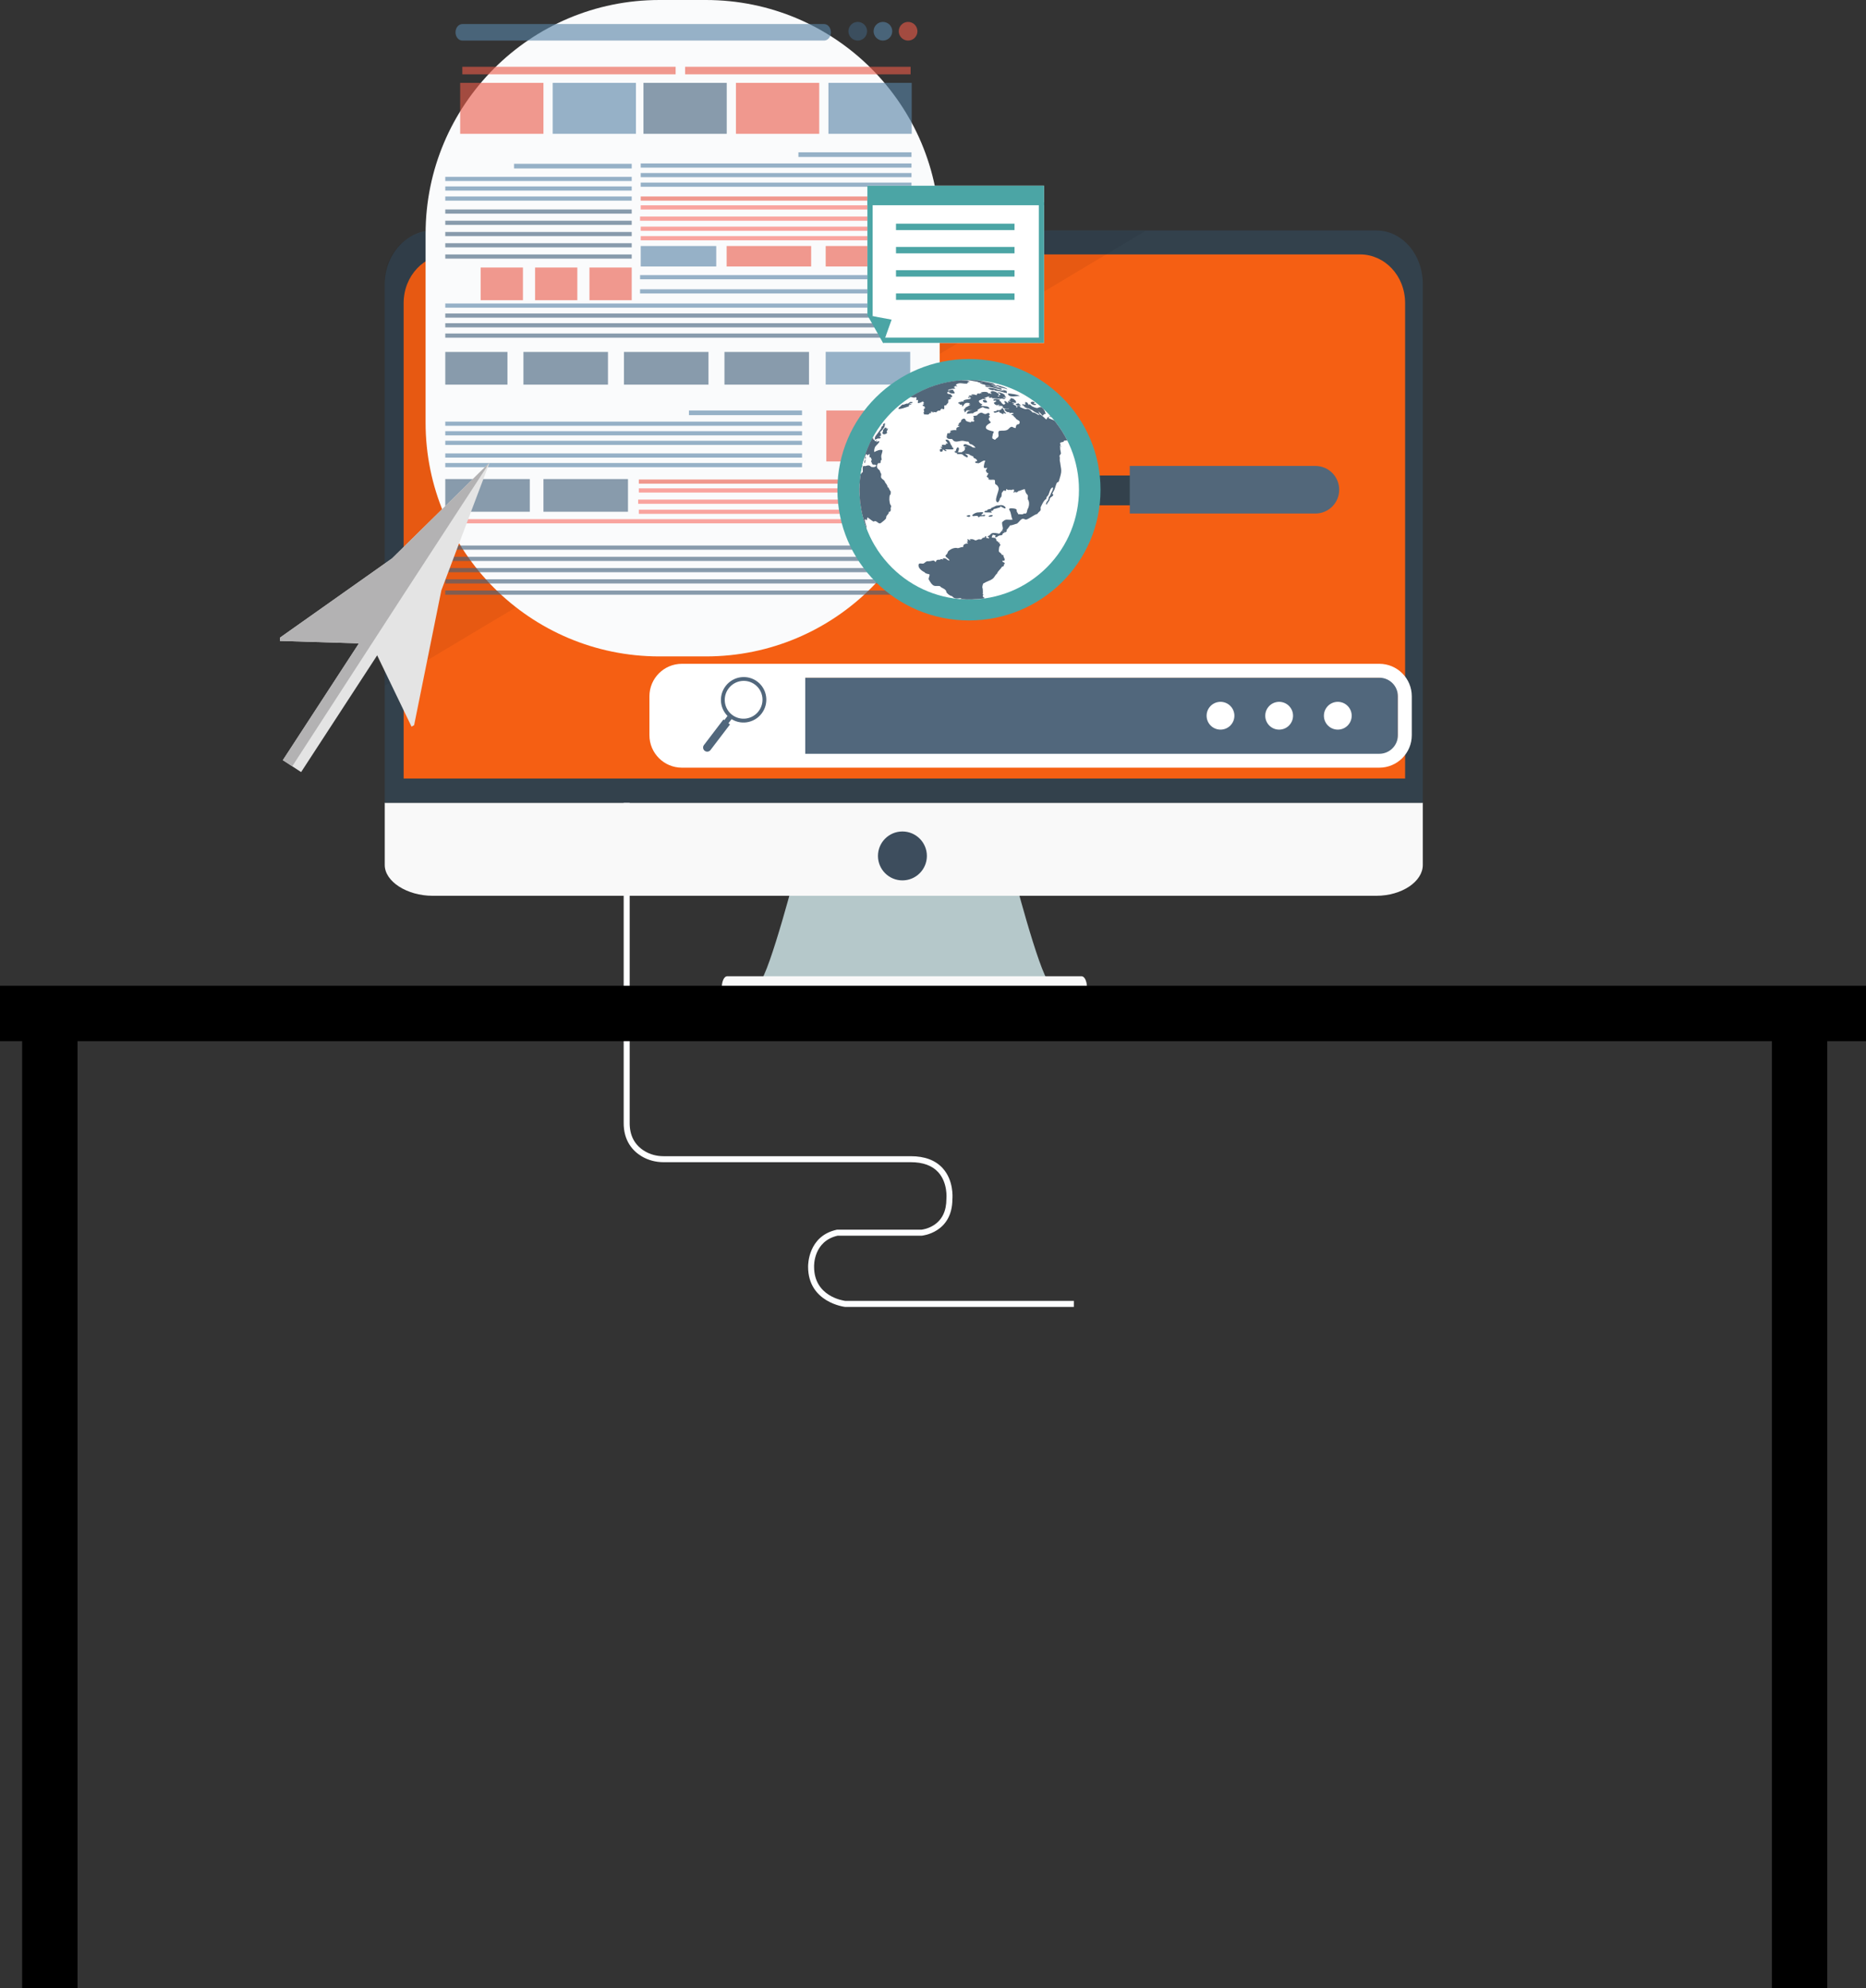<?xml version="1.0" encoding="utf-8"?>
<!-- Generator: Adobe Illustrator 21.0.0, SVG Export Plug-In . SVG Version: 6.00 Build 0)  -->
<svg version="1.1" id="Capa_1" xmlns="http://www.w3.org/2000/svg" xmlns:xlink="http://www.w3.org/1999/xlink" x="0px" y="0px"
	 viewBox="0 0 337 359" style="enable-background:new 0 0 337 359;" xml:space="preserve">
<rect x="0" y="0" width="337" height="359" fill="#333333" stroke="none"/>
<g>
	<path style="fill:#FDFEFF;" d="M152.614,235.988h41.323v-1.083h-41.261c-0.472-0.06-5.651-0.839-5.651-6.16
		l-0-0.022c-0.007-0.187-0.113-4.601,4.257-5.597h15.193l0.022-0.002c0.055-0.004,5.492-0.516,5.507-6.606
		c0.031-0.355,0.233-3.372-1.737-5.557c-1.308-1.45-3.251-2.186-5.777-2.186h-44.663
		c-1.217,0-2.383-0.311-3.371-0.899c-1.851-1.102-2.771-2.854-2.736-5.208v-78.191h-1.083v78.182
		c-0.051,3.442,1.748,5.243,3.265,6.147c1.155,0.688,2.512,1.051,3.925,1.051h44.663
		c2.206,0,3.879,0.615,4.972,1.828c1.733,1.922,1.464,4.722,1.462,4.75l-0.003,0.056
		c0,2.163-0.76,3.752-2.258,4.724c-1.046,0.679-2.087,0.811-2.236,0.827H151.163l-0.057,0.013
		c-5.172,1.134-5.17,6.347-5.164,6.693c0.002,6.432,6.576,7.229,6.643,7.236L152.614,235.988z"/>
	<path style="fill:#B5C8CA;" d="M143.974,156.442h19.152h0.41h19.152c0,0,4.925,19.152,6.84,21.067h-25.992h-0.41
		h-25.992C139.049,175.594,143.974,156.442,143.974,156.442z"/>
	<path style="fill:#F9F9F9;" d="M130.362,178.257c0,1.091,0.429,1.976,0.958,1.976h64.022
		c0.529,0,0.958-0.885,0.958-1.976l0,0c0-1.09-0.428-1.975-0.958-1.975h-64.022
		C130.791,176.282,130.362,177.167,130.362,178.257L130.362,178.257z"/>
	<path style="fill:#F9F9F9;" d="M256.957,144.957v11.23c0,2.998-3.794,5.565-8.387,5.565H78.118
		c-4.593,0-8.634-2.567-8.634-5.565v-11.23H256.957z"/>
	<path style="fill:#33414C;" d="M69.484,51.287c0-5.417,4.04-9.675,8.634-9.675h170.452
		c4.593,0,8.387,4.258,8.387,9.675v93.669H69.484V51.287z"/>
	<path style="fill:#F55F13;" d="M72.898,54.734c0-4.971,3.737-8.794,8.172-8.794h164.559
		c4.434,0,8.133,3.823,8.133,8.794v85.848H72.898V54.734z"/>
	<circle style="fill:#3D4D5D;" cx="162.977" cy="154.555" r="4.417"/>
	<path style="opacity:0.06;fill:#020202;" d="M69.484,123.816l137.392-82.119H78.358c-4.901,0-8.874,3.973-8.874,8.874
		V123.816z"/>
	<path style="fill:#FAFBFC;" d="M119.088,118.529h8.399c23.322,0,42.228-18.906,42.228-42.228V42.228
		C169.715,18.906,150.809,0,127.487,0l-8.4,0C95.766,0,76.86,18.906,76.86,42.228v34.074
		C76.86,99.623,95.766,118.529,119.088,118.529z"/>
	<g>
		
			<rect x="123.728" y="12.059" transform="matrix(-1 -4.497437e-11 4.497437e-11 -1 288.185 25.479)" style="opacity:0.61;fill:#EB5A49;" width="40.728" height="1.361"/>
		
			<rect x="83.498" y="12.059" transform="matrix(-1 -4.485846e-11 4.485846e-11 -1 205.517 25.479)" style="opacity:0.61;fill:#EB5A49;" width="38.522" height="1.361"/>
		
			<rect x="149.616" y="14.959" transform="matrix(-1 -4.511292e-11 4.511292e-11 -1 314.271 39.123)" style="opacity:0.61;fill:#5884A5;" width="15.04" height="9.205"/>
		
			<rect x="132.912" y="14.959" transform="matrix(-1 -4.523372e-11 4.523372e-11 -1 280.864 39.123)" style="opacity:0.61;fill:#EB5A49;" width="15.04" height="9.205"/>
		
			<rect x="116.209" y="14.959" transform="matrix(-1 -4.450807e-11 4.450807e-11 -1 247.457 39.123)" style="opacity:0.61;fill:#415F79;" width="15.04" height="9.205"/>
		
			<rect x="149.233" y="74.121" transform="matrix(-1 -4.523372e-11 4.523372e-11 -1 313.506 157.447)" style="opacity:0.61;fill:#EB5A49;" width="15.04" height="9.205"/>
		
			<rect x="99.812" y="14.959" transform="matrix(-1 -4.523372e-11 4.523372e-11 -1 214.664 39.123)" style="opacity:0.61;fill:#5884A5;" width="15.04" height="9.205"/>
		
			<rect x="83.108" y="14.959" transform="matrix(-1 -4.462887e-11 4.462887e-11 -1 181.256 39.123)" style="opacity:0.61;fill:#EB5A49;" width="15.04" height="9.205"/>
		<circle style="opacity:0.61;fill:#EB5A49;" cx="164.003" cy="5.641" r="1.685"/>
		<circle style="opacity:0.61;fill:#5884A5;" cx="159.457" cy="5.641" r="1.685"/>
		<circle style="opacity:0.61;fill:#415F79;" cx="154.91" cy="5.641" r="1.685"/>
		
			<rect x="144.193" y="27.503" transform="matrix(-1 -4.507340e-11 4.507340e-11 -1 308.806 55.848)" style="opacity:0.61;fill:#5884A5;" width="20.42" height="0.843"/>
		
			<rect x="115.713" y="29.512" transform="matrix(-1 -4.478607e-11 4.478607e-11 -1 280.326 59.781)" style="opacity:0.61;fill:#5884A5;" width="48.901" height="0.756"/>
		
			<rect x="115.713" y="31.241" transform="matrix(-1 -4.500901e-11 4.500901e-11 -1 280.326 63.238)" style="opacity:0.61;fill:#5884A5;" width="48.901" height="0.756"/>
		
			<rect x="115.713" y="32.97" transform="matrix(-1 -4.478607e-11 4.478607e-11 -1 280.326 66.696)" style="opacity:0.61;fill:#5884A5;" width="48.901" height="0.756"/>
		
			<rect x="124.425" y="74.121" transform="matrix(-1 -4.507340e-11 4.507340e-11 -1 269.27 149.084)" style="opacity:0.61;fill:#5884A5;" width="20.42" height="0.843"/>
		
			<rect x="80.415" y="76.13" transform="matrix(-1 -4.500190e-11 4.500190e-11 -1 225.261 153.017)" style="opacity:0.61;fill:#5884A5;" width="64.43" height="0.756"/>
		
			<rect x="80.415" y="77.859" transform="matrix(-1 -4.486113e-11 4.486113e-11 -1 225.261 156.474)" style="opacity:0.61;fill:#5884A5;" width="64.43" height="0.756"/>
		
			<rect x="80.415" y="79.588" transform="matrix(-1 -4.500190e-11 4.500190e-11 -1 225.261 159.932)" style="opacity:0.61;fill:#5884A5;" width="64.43" height="0.756"/>
		
			<rect x="80.415" y="81.875" transform="matrix(-1 -4.500190e-11 4.500190e-11 -1 225.261 164.506)" style="opacity:0.61;fill:#5884A5;" width="64.43" height="0.756"/>
		
			<rect x="80.415" y="83.604" transform="matrix(-1 -4.486113e-11 4.486113e-11 -1 225.261 167.964)" style="opacity:0.61;fill:#5884A5;" width="64.43" height="0.756"/>
		
			<rect x="92.832" y="29.577" transform="matrix(-1 -4.518487e-11 4.518487e-11 -1 206.92 59.997)" style="opacity:0.61;fill:#5884A5;" width="21.256" height="0.843"/>
		
			<rect x="80.415" y="31.933" transform="matrix(-1 -4.483670e-11 4.483670e-11 -1 194.503 64.621)" style="opacity:0.61;fill:#5884A5;" width="33.672" height="0.756"/>
		
			<rect x="80.415" y="33.661" transform="matrix(-1 -4.483670e-11 4.483670e-11 -1 194.503 68.079)" style="opacity:0.61;fill:#5884A5;" width="33.672" height="0.756"/>
		
			<rect x="80.415" y="35.476" transform="matrix(-1 -4.483670e-11 4.483670e-11 -1 194.503 71.709)" style="opacity:0.61;fill:#5884A5;" width="33.672" height="0.756"/>
		
			<rect x="80.415" y="37.821" transform="matrix(-1 -4.516089e-11 4.516089e-11 -1 194.503 76.398)" style="opacity:0.61;fill:#415F79;" width="33.672" height="0.756"/>
		
			<rect x="80.415" y="39.852" transform="matrix(-1 -4.483670e-11 4.483670e-11 -1 194.503 80.46)" style="opacity:0.61;fill:#415F79;" width="33.672" height="0.756"/>
		
			<rect x="80.415" y="41.883" transform="matrix(-1 -4.510715e-11 4.510715e-11 -1 194.503 84.523)" style="opacity:0.61;fill:#415F79;" width="33.672" height="0.756"/>
		
			<rect x="80.415" y="43.914" transform="matrix(-1 -4.510715e-11 4.510715e-11 -1 194.503 88.585)" style="opacity:0.61;fill:#415F79;" width="33.672" height="0.756"/>
		
			<rect x="80.415" y="45.946" transform="matrix(-1 -4.516089e-11 4.516089e-11 -1 194.503 92.648)" style="opacity:0.61;fill:#415F79;" width="33.672" height="0.756"/>
		
			<rect x="80.415" y="98.506" transform="matrix(-1 -4.495794e-11 4.495794e-11 -1 244.461 197.767)" style="opacity:0.61;fill:#415F79;" width="83.631" height="0.756"/>
		
			<rect x="80.415" y="100.537" transform="matrix(-1 -4.497970e-11 4.497970e-11 -1 244.461 201.83)" style="opacity:0.61;fill:#415F79;" width="83.631" height="0.756"/>
		
			<rect x="80.415" y="102.568" transform="matrix(-1 -4.482737e-11 4.482737e-11 -1 244.461 205.892)" style="opacity:0.61;fill:#415F79;" width="83.631" height="0.756"/>
		
			<rect x="80.415" y="104.599" transform="matrix(-1 -4.495794e-11 4.495794e-11 -1 244.461 209.955)" style="opacity:0.61;fill:#415F79;" width="83.631" height="0.756"/>
		
			<rect x="80.415" y="106.63" transform="matrix(-1 -4.495794e-11 4.495794e-11 -1 244.461 214.017)" style="opacity:0.61;fill:#415F79;" width="83.631" height="0.756"/>
		
			<rect x="115.713" y="35.476" transform="matrix(-1 -4.478607e-11 4.478607e-11 -1 280.326 71.709)" style="opacity:0.61;fill:#EB5A49;" width="48.901" height="0.756"/>
		
			<rect x="115.713" y="37.075" transform="matrix(-1 -4.497215e-11 4.497215e-11 -1 280.326 74.907)" style="opacity:0.61;fill:#F96E64;" width="48.901" height="0.756"/>
		
			<rect x="115.596" y="49.673" transform="matrix(-1 -4.478607e-11 4.478607e-11 -1 280.093 100.103)" style="opacity:0.61;fill:#5884A5;" width="48.901" height="0.756"/>
		
			<rect x="115.594" y="52.236" transform="matrix(-1 -4.497215e-11 4.497215e-11 -1 280.088 105.228)" style="opacity:0.61;fill:#5884A5;" width="48.901" height="0.756"/>
		
			<rect x="80.415" y="54.798" transform="matrix(-1 -4.484913e-11 4.484913e-11 -1 244.907 110.353)" style="opacity:0.61;fill:#5884A5;" width="84.077" height="0.756"/>
		
			<rect x="80.415" y="56.605" transform="matrix(-1 -4.485180e-11 4.485180e-11 -1 244.903 113.966)" style="opacity:0.61;fill:#415F79;" width="84.072" height="0.756"/>
		
			<rect x="80.415" y="58.359" transform="matrix(-1 -4.483004e-11 4.483004e-11 -1 244.903 117.475)" style="opacity:0.61;fill:#415F79;" width="84.072" height="0.756"/>
		
			<rect x="80.415" y="60.222" transform="matrix(-1 -4.485180e-11 4.485180e-11 -1 244.903 121.201)" style="opacity:0.61;fill:#415F79;" width="84.072" height="0.756"/>
		
			<rect x="115.594" y="39.107" transform="matrix(-1 -4.478607e-11 4.478607e-11 -1 280.088 78.969)" style="opacity:0.61;fill:#F96E64;" width="48.901" height="0.756"/>
		
			<rect x="115.713" y="40.922" transform="matrix(-1 -4.477053e-11 4.477053e-11 -1 280.099 82.6)" style="opacity:0.61;fill:#F96E64;" width="48.674" height="0.756"/>
		
			<rect x="115.713" y="42.64" transform="matrix(-1 -4.477053e-11 4.477053e-11 -1 280.099 86.035)" style="opacity:0.61;fill:#F96E64;" width="48.674" height="0.756"/>
		
			<rect x="115.372" y="86.583" transform="matrix(-1 -4.478607e-11 4.478607e-11 -1 279.645 173.923)" style="opacity:0.61;fill:#EB5A49;" width="48.901" height="0.756"/>
		
			<rect x="115.372" y="88.182" transform="matrix(-1 -4.478607e-11 4.478607e-11 -1 279.645 177.121)" style="opacity:0.61;fill:#F96E64;" width="48.901" height="0.756"/>
		
			<rect x="115.253" y="90.213" transform="matrix(-1 -4.497215e-11 4.497215e-11 -1 279.408 181.183)" style="opacity:0.61;fill:#F96E64;" width="48.901" height="0.756"/>
		
			<rect x="115.372" y="92.029" transform="matrix(-1 -4.499480e-11 4.499480e-11 -1 279.418 184.814)" style="opacity:0.61;fill:#F96E64;" width="48.674" height="0.756"/>
		
			<rect x="80.415" y="93.747" transform="matrix(-1 -4.482737e-11 4.482737e-11 -1 244.461 188.249)" style="opacity:0.61;fill:#F96E64;" width="83.631" height="0.756"/>
		
			<rect x="149.12" y="44.422" transform="matrix(-1 -4.515689e-11 4.515689e-11 -1 313.506 92.54)" style="opacity:0.61;fill:#EB5A49;" width="15.267" height="3.695"/>
		
			<rect x="131.231" y="44.422" transform="matrix(-1 -4.456137e-11 4.456137e-11 -1 277.728 92.54)" style="opacity:0.61;fill:#EB5A49;" width="15.267" height="3.695"/>
		
			<rect x="115.713" y="44.422" transform="matrix(-1 -4.480206e-11 4.480206e-11 -1 245.067 92.54)" style="opacity:0.61;fill:#5884A5;" width="13.642" height="3.695"/>
		
			<rect x="149.12" y="63.536" transform="matrix(-1 -4.444191e-11 4.444191e-11 -1 313.506 132.976)" style="opacity:0.61;fill:#5884A5;" width="15.267" height="5.903"/>
		
			<rect x="130.837" y="63.55" transform="matrix(-1 -4.456137e-11 4.456137e-11 -1 276.942 133.003)" style="opacity:0.61;fill:#415F79;" width="15.267" height="5.903"/>
		
			<rect x="112.685" y="63.55" transform="matrix(-1 -4.515733e-11 4.515733e-11 -1 240.637 133.003)" style="opacity:0.61;fill:#415F79;" width="15.267" height="5.903"/>
		
			<rect x="98.148" y="86.504" transform="matrix(-1 -4.527635e-11 4.527635e-11 -1 211.563 178.91)" style="opacity:0.61;fill:#415F79;" width="15.267" height="5.903"/>
		
			<rect x="80.415" y="86.504" transform="matrix(-1 -4.515733e-11 4.515733e-11 -1 176.097 178.91)" style="opacity:0.61;fill:#415F79;" width="15.267" height="5.903"/>
		
			<rect x="94.533" y="63.55" transform="matrix(-1 -4.456137e-11 4.456137e-11 -1 204.333 133.003)" style="opacity:0.61;fill:#415F79;" width="15.267" height="5.903"/>
		
			<rect x="80.415" y="63.55" transform="matrix(-1 -4.453472e-11 4.453472e-11 -1 172.063 133.003)" style="opacity:0.61;fill:#415F79;" width="11.232" height="5.903"/>
		
			<rect x="106.454" y="48.305" transform="matrix(-1 -4.432333e-11 4.432333e-11 -1 220.542 102.513)" style="opacity:0.61;fill:#EB5A49;" width="7.633" height="5.903"/>
		
			<rect x="96.633" y="48.305" transform="matrix(-1 -4.432333e-11 4.432333e-11 -1 200.899 102.513)" style="opacity:0.61;fill:#EB5A49;" width="7.633" height="5.903"/>
		
			<rect x="86.812" y="48.305" transform="matrix(-1 -4.456137e-11 4.456137e-11 -1 181.257 102.513)" style="opacity:0.61;fill:#EB5A49;" width="7.633" height="5.903"/>
		<path style="opacity:0.61;fill:#5884A5;" d="M83.498,7.326h65.334c0.681,0,1.232-0.667,1.232-1.491l0,0
			c0-0.823-0.552-1.491-1.232-1.491H83.498c-0.681,0-1.232,0.667-1.232,1.491l0,0
			C82.266,6.659,82.818,7.326,83.498,7.326z"/>
	</g>
	
		<rect x="198.86" y="85.067" transform="matrix(4.493745e-11 -1 1 4.493745e-11 112.999 290.104)" style="fill:#33414C;" width="5.384" height="6.971"/>
	<g>
		<g>
			<g>
				<g>
					<path style="fill:#4BA5A5;" d="M174.996,64.827c-13.122,0-23.76,10.568-23.76,23.605s10.638,23.605,23.76,23.605
						c13.122,0,23.76-10.568,23.76-23.605S188.119,64.827,174.996,64.827z M174.996,68.804
						c10.911,0,19.757,8.788,19.757,19.628s-8.845,19.628-19.757,19.628c-10.912,0-19.757-8.788-19.757-19.628
						S164.085,68.804,174.996,68.804z"/>
				</g>
			</g>
		</g>
	</g>
	<path style="fill:#52677A;" d="M241.859,88.432L241.859,88.432c0,2.373-1.924,4.296-4.296,4.296h-33.526v-8.593h33.526
		C239.936,84.135,241.859,86.059,241.859,88.432z"/>
	<path style="fill:#FFFFFF;" d="M160.369,101.742c7.345,8.109,19.873,8.728,27.982,1.383
		c8.109-7.345,8.728-19.873,1.383-27.982c-7.345-8.109-19.873-8.728-27.982-1.383
		C153.643,81.105,153.024,93.633,160.369,101.742"/>
	<g>
		<g>
			<path style="fill:#52677A;" d="M181.11,95.291c-0.034-0.175-0.23-0.925-0.086-1.036
				c0.27-0.207,0.389-0.431,0.863-0.418c0.347,0.01,0.631,0.044,0.981,0.002
				c-0.31-0.623-0.199-1.145-0.571-1.75c-0.294-0.479,0.924-0.263,1.08-0.215
				c0.277,0.083,0.212,0.213,0.254,0.469c0.029,0.177,0.283,0.37,0.252,0.517
				c0.121-0.028,0.262-0.015,0.403-0.001c0.203,0.02,0.403,0.04,0.539-0.068
				c0.238-0.188,0.407,0.098,0.575-0.212c0.103-0.19,0.089-0.497,0.205-0.68c0.257-0.405,0.357-1.222,0.084-1.628
				c-0.24-0.357,0.156-0.727-0.225-1.021c-0.168-0.131-0.365-0.642-0.364-0.913
				c-0.321-0.025-0.928,0.326-1.206,0.345c-0.078,0.182-0.506,0.378-0.538,0.093
				c-0.101,0.082-0.196,0.233-0.348,0.126c0.01-0.1,0.063-0.163,0.158-0.19c-0.052-0.09-0.062-0.185-0.031-0.285
				c-0.205-0.118-0.407,0.055-0.538,0.062c-0.155-0.074-0.292-0.044-0.42-0.015
				c-0.108,0.025-0.363-0.137-0.462-0.175c0.037,0.246-0.089,0.42-0.23,0.317
				c-0.245-0.181-0.294,0.088-0.471,0.258c-0.255,0.244,0.073,0.786-0.415,1.066
				c0.035,0.211-0.283,0.777-0.394,0.763c-0.864-0.108,0.29-2.052,0.145-2.568
				c-0.099-0.35-0.238-0.509-0.533-0.67c-0.257-0.141,0.021-0.728-0.238-0.814
				c-0.27-0.09-0.678,0.048-0.935-0.055c-0.146-0.058-0.238-0.147-0.062-0.238
				c-0.048-0.053-0.37-0.26-0.379-0.254c0.012-0.2,0.318-0.531,0.287-0.664c-0.036,0.019-0.141-0.06-0.131-0.019
				c-0.042,0.114-0.257-0.297-0.272-0.324c-0.152-0.263,0.24-0.418,0.178-0.636
				c-0.126,0.029-0.488,0.146-0.57-0.05c-0.079-0.189,0.155-1.17,0.262-1.158
				c-0.329-0.371-1.152,0.647-1.457,0.347c-0.256,0.021-0.38,0.048-0.38-0.223
				c0.102-0.115,0.274-0.002,0.349-0.158c-0.044-0.283-0.253-0.399-0.54-0.497
				c-0.115-0.044-0.127-0.22-0.185-0.327c-0.171-0.014-0.291-0.124-0.451-0.185
				c-0.442-0.173-0.135-0.128-0.277-0.196c-0.02-0.006-0.736-0.063-0.696-0.129
				c-0.06,0.127,0.51,0.292,0.472,0.553c-0.058,0.397-0.518-0.1-0.761-0.155c-0.216-0.447-0.766-0.21-1.231-0.307
				c-0.041-0.133,0.123-0.068,0.095-0.19c-0.205,0.046-0.393-0.055-0.465-0.155
				c-0.067-0.094-0.034-0.188,0.181-0.162c-0.004-0.105,0.212-0.98,0.524-0.591
				c0.159,0.197-0.114,0.594-0.113,0.814c0.132-0.044,0.27-0.036,0.409-0.029c0.097,0.005,0.193,0.011,0.287-0.002
				c0.092-0.144,0.147-0.132,0.297-0.193c0.122-0.049,0.247-0.391,0.306-0.375c-0.063-0.089-0.115-0.185-0.158-0.286
				c0.023-0.022,0.381-0.083,0.482-0.092c-0.231,0.008-0.89-0.137-0.562-0.433c0.237-0.214,0.592,0.03,0.858,0.118
				c0.254,0.084,0.505,0.222,0.725,0.38c0.07,0.05,0.358,0.022,0.491,0.064c-0.001-0.17-0.47-0.488-0.606-0.562
				c-0.229-0.124-0.382-0.03-0.531-0.296c-0.038-0.203-0.155-0.286-0.353-0.249
				c-0.257-0.013-0.656-0.165-0.94-0.147c-0.491,0.032-0.876,0.234-1.303,0.106
				c-0.21-0.064-0.338-0.258-0.474-0.413c-0.19-0.003-0.38-0.014-0.57-0.033
				c-0.263-0.018-0.473-0.249-0.394-0.444c0.075-0.186-0.025-0.794,0.46-0.537c0.083-0.018,0.057-0.307,0.381-0.252
				c-0.092-0.041-0.176-0.094-0.253-0.159c0.095-0.181,0.944-0.247,1.143-0.161c0.043-0.112-0.109-0.324,0.123-0.502
				c0.117-0.089,0.484-0.084,0.446-0.314c-0.212,0.213-0.491-0.139-0.031-0.285c0.015-0.094-0.326-0.029,0.016-0.237
				c0.078-0.048,0.333-0.21,0.285-0.299c-0.1-0.183,0.666-0.882,0.869-0.117
				c0.029,0.107,0.882,0.409,0.949,0.265c0.107-0.228,0.163-0.106,0.275-0.07
				c0.079,0.025,0.199-0.036,0.329-0.105c0.038-0.129-0.215-0.083-0.143-0.414c0.066-0.308,0.096-0.195-0.054-0.425
				c-0.125-0.193,0.859-0.036,0.77-0.362c0.254-0.143,0.509-0.403,0.807-0.294
				c0.246,0.09,0.433,0.273,0.695,0.203c0.189-0.051,0.437-0.285,0.595-0.111
				c0.119,0.13,0.127,0.302-0.072,0.365c0.094,0.109,0.178,0.226,0.253,0.349
				c-0.069,0.04-0.143,0.05-0.221,0.031c0.023,0.105,0.002,0.2-0.064,0.285c0.045,0.074,0.06,0.215,0.141,0.247
				c0.065,0.299,0.493,0.287,0.066,0.513c-0.319,0.169-0.857,0.536-0.664,0.93
				c0.142,0.291,1.03,0.497,1.37,0.559c0.037,0.299-0.161,0.292-0.167,0.582
				c-0.003,0.158-0.1,0.34-0.089,0.494c0.025,0.364,0.17,0.195,0.342,0.364
				c0.192,0.189,0.321-0.172,0.494-0.253c0.265-0.125,0.325-0.313,0.297-0.565
				c-0.028-0.249-0.102-0.676,0.172-0.731c0.486-0.097,1.087,0.065,1.518-0.246
				c0.214-0.155,0.363-0.435,0.662-0.489c0.152-0.027,0.352,0.149,0.473,0.19c0.1,0.033,0.255-0.037,0.32,0.063
				c-0.092-0.143,0.041-0.714,0.359-0.7c0.311,0.013,0.364-0.387,0.293-0.533
				c-0.088-0.179-0.657-0.366-0.679-0.54c-0.008-0.064-0.601-0.522-0.41-0.507
				c-0.589-0.205-0.473-0.212,0.064-0.348c-0.058-0.057-0.221-0.169-0.384-0.159
				c-0.267,0.017-0.54,0.156-0.407-0.129c-0.376,0.124-0.795-0.152-0.917-0.509
				c0.086-0.031,0.876-0.037,0.824-0.188c-0.319,0.108-0.644,0.208-0.93-0.006
				c-0.24-0.179-0.408-0.246-0.114-0.345c-0.276-0.076-0.591-0.093-0.886-0.066
				c0.051-0.128,0.146-0.19,0.285-0.189c-0.139-0.124-0.279,0.04-0.405,0.056
				c-0.245,0.033-0.42-0.059-0.573-0.231c-0.36-0.403,0.427-0.229,0.294-0.575
				c-0.039-0.04-0.204-0.031-0.265-0.009c-0.087,0.03-0.174,0.06-0.197-0.09
				c-0.034-0.223,0.181-0.164,0.355-0.208c0.293-0.073,1.223,0.185,0.635,0.296
				c0.086,0.063,0.181,0.105,0.285,0.127c0.067,0.14,0.154,0.266,0.263,0.378
				c0.212,0.224,0.402,0.294,0.591,0.004c-0.03-0.055-0.417-0.564,0.049-0.398
				c0.185,0.066,0.295,0.266,0.458,0.367c-0.084-0.121,0.103-0.278-0.063-0.348
				c0.079-0.079,0.189-0.043,0.295-0.007c0.064,0.022,0.127,0.044,0.179,0.04c0.019-0.183-0.203-0.097-0.253-0.222
				c0.108-0.162,0.304-0.04,0.259-0.258c-0.047-0.224,0.421-0.055,0.492-0.026
				c0.213,0.089,0.34,0.305,0.547,0.445c-0.035,0.033-0.078,0.043-0.127,0.031
				c0.02,0.088,0.292,0.241-0.007,0.265c-0.117,0.01-0.237-0.014-0.356-0.037
				c-0.1-0.02-0.202-0.039-0.302-0.04c0.001,0.059,0.421,0.207,0.443,0.222
				c-0.007,0.091-0.077,0.069-0.145,0.047c-0.04-0.013-0.081-0.026-0.108-0.016
				c0.093,0.178,0.393,0.242,0.532,0.339c0.23,0.161,0.016,0.16,0.131,0.328c0.26,0.032,0.098-0.179,0.064-0.285
				c0.164-0.052,0.641-0.04,0.601,0.223c0.178,0.083,0.927,0.445,1.106,0.35c0.395-0.211,0.907,0.343,1.143,0.619
				c-0.001-0.005-0.003-0.009-0.004-0.014c0.518-0.021,0.788,0.43,1.265,0.509
				c-0.093-0.086-0.188-0.172-0.284-0.254c0.194-0.143,1.036,0.584,1.169,0.731c0.599,0.664,0.187-0.117,0.824-0.188
				c0.085,0.079-0.132,0.144-0.096,0.253c0.105,0.001,0.409,0.15,0.506,0.191c0.119,0.05,0.391,0.119,0.558,0.24
				c0.045,0.056,0.088,0.107,0.131,0.163c0.009,0.011,0.024,0.03,0.024,0.03
				c0.844,1.068,1.565,2.192,2.156,3.37c-0.261,0.003-0.537,0.012-0.599,0.065
				c0.107,0.303-0.682,0.214-0.662,0.4c-0.08-0.036,0.048,0.368,0.045,0.358
				c0.049,0.144,0.089,0.29,0.108,0.412c-0.16-0.06-0.037-0.313-0.189-0.38c-0.016,0.059,0.017,0.535,0.028,0.553
				c-0.043,0.239,0.19,0.911,0.113,1.014c-0.056,0.075-0.301,0.374-0.24,0.458
				c0.101,0.137,0.018,0.625,0.052,0.812c0.048,0.267,0.112,0.531,0.134,0.803c0.073,0.413,0.165,0.875,0.106,1.297
				c-0.074,0.525-0.251,0.999-0.395,1.514c-0.1,0.357-0.279,0.13-0.418,0.433c-0.166,0.36-0.265,0.861-0.444,1.248
				c-0.069,0.15-0.565,0.829-0.16,0.759c0.028,0.423-0.592,0.436-0.635,0.822
				c-0.051,0.453-0.415,0.587-0.54,1.012c-0.347,0.013,0.034-0.482,0.033-0.57
				c0.206-0.012,0.32-0.581,0.351-0.822c0.203-0.086,0.303-0.525,0.408-0.708c0.189-0.327,0.354-0.607,0.324-1
				c-0.413,0.11-0.506,0.493-0.649,0.903c-0.063,0.182-0.169,0.509-0.273,0.615
				c-0.244,0.187-0.254,0.316-0.286,0.569c-0.463,0.26-0.758,0.976-0.979,1.428
				c-0.128,0.263,0.069,0.424-0.084,0.671c-0.141,0.229-0.419,0.333-0.526,0.588
				c-0.464,0.137-0.9,0.463-1.305,0.69c-0.236,0.133-0.452,0.293-0.724,0.35
				c-0.215,0.045-0.371-0.144-0.575-0.146c-0.4-0.004-0.769,0.657-1.073,0.871
				c-0.136,0.002-1.197,0.448-1.204,0.282c-0.052,0.005-0.544,0.772-0.699,0.853
				c-0.042,0.18,0.132,0.207-0.082,0.362c0.028-0.02-0.035,0.029-0.109,0.072
				c-0.212-0.094-0.434-0.173-0.655-0.266C181.065,95.676,181.149,95.495,181.11,95.291"/>
			<path style="fill:#52677A;" d="M165.904,101.922c0.099-0.359,0.704-0.029,0.947-0.198
				c0.209-0.145,0.436-0.409,0.716-0.386c0.348,0.029,0.595-0.055,0.943-0.121
				c0.242-0.046,0.326,0.252,0.537,0.249c-0.048-0.328,0.313-0.45,0.701-0.387
				c0.124-0.175,0.376-0.147,0.59-0.021c-0.028-0.057-0.045-0.123-0.055-0.191c0.172-0.146,0.349,0.019,0.547-0.001
				c0.174,0.157,0.343,0.334,0.655,0.352c-0.13-0.371-0.521-0.467-0.715-0.779
				c-0.101-0.162,0.259-0.349,0.312-0.493c0.176-0.477,0.14-0.413,0.547-0.693c0.258-0.178,0.615-0.296,0.948-0.32
				c0.295-0.021,0.322,0.115,0.593,0.014c0.172-0.064,0.545-0.189,0.791-0.162
				c-0.103-0.557,0.558-0.672,0.887-0.629c-0.07-0.099-0.154-0.183-0.253-0.254
				c0.067-0.081,0.151-0.133,0.254-0.158c-0.148-0.031-0.079-0.287-0.126-0.38
				c0.27-0.043,0.406,0.387,0.569,0.191c-0.048-0.063-0.204-0.004-0.19-0.127
				c0.237-0.144,0.682-0.068,0.897,0.082c0.291,0.204,0.557-0.162,0.863-0.128c0.254,0.028,0.354,0.09,0.486-0.125
				c0.097-0.159,0.273-0.192,0.446-0.171c0.083-0.065,0.108-0.372,0.277-0.26c0.098,0.066,0.11,0.222-0.055,0.229
				c0.135,0.127,0.386,0.065,0.506,0.191c0.06-0.008,0.151-0.207,0.028-0.238c-0.513-0.131,0.177-0.281,0.278-0.451
				c0.074-0.124,0.173-0.205,0.287-0.256c0.401-0.177,0.993,0.022,1.371,0.064c0.119-0.164,0.312-0.335,0.454-0.525
				c0.221,0.094,0.443,0.172,0.655,0.266c-0.092,0.054-0.2,0.097-0.159-0.024
				c-0.121,0.282-0.38,0.083-0.381,0.442c-0.046,0.111-0.344,0.162-0.412,0.158
				c-0.075-0.005-0.144,0.008-0.209,0.032c-0.114,0.042-0.217,0.118-0.321,0.196
				c-0.167,0.124-0.157,0.091-0.42,0.086c0.029-0.111,0.072-0.216,0.127-0.316
				c-0.271,0.001-0.269-0.158-0.57-0.096c0.012,0.118-0.19,0.393-0.128,0.475
				c0.255,0.069,0.549-0.013,0.73,0.2c0.077,0.09,0.074,0.429,0.194,0.444
				c0.155,0.019,0.292,0.179,0.308,0.341c0.047-0.066,0.111-0.108,0.19-0.126c0.114,0.09-0.163,0.171-0.064,0.253
				c0.09,0.022,0.153,0.075,0.19,0.159c0.016,0.176-0.205,0.328-0.223,0.506
				c-0.019,0.193-0.108,0.648-0.024,0.798c0.042,0.075,0.477,0.328,0.338,0.343
				c0.211,0.015,0.053,0.232,0.289,0.244c0.169-0.039,0.225,0.035,0.168,0.222c0.032,0.144,0.428,0.686,0.109,0.802
				c-0.022,0.008-0.291,0.038-0.316,0.01c0.001,0.284,0.324,0.238,0.442,0.434
				c0.022,0.191-0.386,0.411-0.096,0.411c-0.079,0.153-0.272,0.188-0.412,0.252
				c-0.085,0.146-0.186,0.282-0.301,0.406c-0.226,0.255-0.47,0.498-0.588,0.827
				c-0.328,0.235-0.43,0.623-0.709,0.86c-0.252,0.214-0.556,0.357-0.861,0.476
				c-0.342,0.134-0.622,0.276-0.935,0.462c-0.053,0.156-0.226,0.684-0.097,0.823
				c0.047,0.051,0.083,1.039,0.029,1.044c0.031,0.233,0.248-0.123,0.045,0.254c-0.047,0.051-0.06,0.104-0.037,0.158
				c0.001,0.021,0.181,0.34,0.338,0.253c-0.022,0.064-0.062,0.109-0.12,0.136
				c-1.423,0.193-2.862,0.231-4.289,0.116c0.116-0.051,0.127-0.159,0.325-0.135
				c-0.52-0.089-0.968,0.172-1.459-0.081c-0.113-0.058-0.285-0.269-0.427-0.353
				c0.006,0.006,0.013,0.011,0.019,0.018c-0.285,0.013-0.946-0.509-0.969-0.742
				c-0.057-0.578-0.919-0.654-1.176-1.052c-0.611-0.077-0.906,0.133-1.324-0.233
				c-0.343-0.3-0.439-0.608-0.665-0.933c-0.147-0.212,0.236-0.706,0.107-0.95
				c-0.287-0.078-0.746-0.125-0.87-0.376C166.446,103.079,165.738,102.528,165.904,101.922z"/>
			<path style="fill:#52677A;" d="M188.768,74.732c-0.296,0.036-0.274,0.16-0.473,0.349
				c-0.037-0.077-0.719-0.848-0.789-0.762c0.064,0.041,0.117,0.094,0.158,0.159
				c-0.033-0.019-0.065-0.019-0.095-0c0.098,0.064,0.171,0.148,0.221,0.254
				c-0.203,0.003-0.529-0.143-0.644-0.199c-0.292-0.142-0.561-0.325-0.811-0.532
				c-0.205,0.034-0.408-0.258-0.66-0.276c-0.289-0.02-0.619-0.152-0.795-0.392c0.108-0.11,0.251,0.137,0.316,0.064
				c-0.142-0.134-0.662-0.172-0.601-0.381c0.217-0.07,0.43,0.128,0.633,0.002
				c-0.142-0.121-0.072-0.259-0.062-0.412c0.394-0.028,0.48,0.272,0.632,0.54
				c0.117,0.001,0.015-0.159,0.064-0.158c0.213,0.031,0.308,0.227,0.474,0.349c-0.003,0.028,0.752,0.365,0.986,0.338
				c0.292-0.034,0.31-0.195,0.622-0.161c0.051,0.005,0.101,0.012,0.152,0.018
				c0.133,0.117,0.264,0.236,0.394,0.356c-0.002,0.036,0.013,0.082,0.054,0.147
				c0.163,0.256,0.176,0.146,0.196,0.448C188.773,74.587,189.082,74.694,188.768,74.732z"/>
			<path style="fill:#52677A;" d="M189.697,75.102c0.065,0.072,0.15,0.163,0.22,0.245
				c-0.168-0.07-0.338-0.132-0.397-0.191C189.548,75.11,189.614,75.095,189.697,75.102z"/>
			<path style="fill:#52677A;" d="M156.24,82.918c-0.012-0.223,0.026-0.397,0.096-0.538
				C156.433,82.54,156.378,82.816,156.24,82.918z"/>
			<path style="fill:#52677A;" d="M159.514,77.417c0.041-0.047,0.009-0.248-0.063-0.158
				c0.239,0.246-0.567,0.636-0.54,0.948c0.074-0.039,0.148-0.039,0.222,0.001
				c-0.04,0.086-0.082,0.17-0.127,0.253c0.051,0.018,0.104,0.029,0.158,0.032
				c-0.021,0.263-0.337,0.218-0.444,0.41c0.079-0.021,0.152-0.052,0.222-0.095
				c0.158,0.584,0.187,0.135-0.254,0.443c0.012-0.049,0.002-0.091-0.031-0.127c-0.237,0.09-0.374,0.209-0.665,0.252
				c-0.02-0.034,0.019-0.384,0.033-0.443c0.104-0.256,0.387-0.549,0.547-0.789c0.175-0.264,0.386-0.514,0.565-0.759
				c0.036-0.484,0.213-0.31,0.413-0.664c-0.064-0.003-0.106-0.035-0.126-0.095
				c0.134-0.089,0.272-0.173,0.412-0.252c0,0.08-0.021,0.154-0.064,0.222c0.023-0.007,0.044-0.018,0.063-0.032
				C159.816,76.72,159.682,77.384,159.514,77.417z"/>
			<path style="fill:#52677A;" d="M155.399,85.738c0.112-0.223,0.238-0.411,0.342-0.43
				c0.243-0.046-0.17-1.143,0.305-1.188c0.131,0.115,0.428-0.019,0.591-0.059c0.279-0.068,0.468,0.017,0.643,0.189
				c-0.027,0.078,0.778,0.222,0.954-0.133c0.109-0.219-0.324-0.206-0.411-0.199
				c-0.363,0.024-0.306-0.29-0.465-0.516c-0.104-0.149-0.005-0.197,0.083-0.354
				c-0.066-0.143-0.118-0.291-0.157-0.444c-0.505,0.059-0.067-0.501-0.284-0.634
				c-0.102,0.104-0.218,0.188-0.349,0.253c-0.041-0.101-0.104-0.186-0.189-0.254
				c-0.247,0.331-0.32,0.75-0.509,1.107c-0.003,0.005-0.006,0.011-0.009,0.017
				c0.39-1.402,0.937-2.768,1.638-4.07c0.076,0.068,0.146,0.207,0.122,0.354c0.245-0.119,0.2,0.186,0.319,0.267
				c0.122,0.082,0.154,0.016,0.199-0.05c0.031-0.047,0.068-0.093,0.147-0.089c-0.05,0.111-0.082,0.228-0.096,0.348
				c0.217-0.171,0.261-0.138,0.538-0.189c0.036,0.283-0.567,0.738-0.74,0.991
				c-0.113,0.164-0.279,0.764-0.151,0.97c0.295-0.218,1.209-0.558,1.457-0.313
				c0.037,0.154-0.176,0.74-0.211,0.921c-0.03,0.158,0.018,0.6,0.08,0.756
				c-0.442,0.252,0.119,0.773-0.634,0.631c-0.32,0.382-0.308,0.882,0.08,1.163
				c0.343,0.248,0.196,0.421,0.392,0.682c0.21,0.278-0.141,0.579,0.14,0.906c0.193,0.224,0.486,0.329,0.572,0.587
				c0.124,0.374,0.479,0.523,0.484,0.971c0.349,0.165,0.264,0.461,0.505,0.698
				c0.186,0.181,0.029,0.463,0.062,0.696c-0.049-0.012-0.091-0.001-0.127,0.032
				c-0.076,0.128-0.113,0.721-0.101,0.862c0.019,0.224,0.071,0.777,0.211,0.948c0.273,0.333-0.043,0.431,0.037,0.739
				c0.063,0.243-0.063,0.584-0.376,0.521c0.185,0.372-0.543,0.609-0.446,1.107
				c-0.102,0.301-0.62,0.626-0.883,0.857c-0.278,0.244-0.481,0.081-0.69-0.082
				c-0.194-0.151-0.394-0.302-0.664-0.129c-0.101,0.065-0.957-0.658-1.118-0.749
				c-0.123,0.124-0.081,0.354-0.128,0.506c-0.142-0.034-0.258-0.108-0.348-0.223
				c-0.109,0.609,0.332,1.101,0.288,1.673c-0.002,0.02-0.002,0.04-0.003,0.06
				C155.319,92.329,154.958,88.985,155.399,85.738"/>
			<path style="fill:#52677A;" d="M160.272,78.084c-0.319,0.524-1.252,0.44-0.759-0.255
				c-0.256-0.018,0.318-0.667,0.476-0.632c0.065,0.041,0.117,0.094,0.158,0.159c-0.064,0.003-0.107,0.035-0.127,0.095
				c0.115-0,0.191-0.087,0.317-0.095C160.42,77.508,159.888,78.147,160.272,78.084"/>
			<path style="fill:#52677A;" d="M173.597,68.662c0.17,0.024,0.35,0.021,0.531,0.017
				c0.321-0.006,0.645-0.012,0.918,0.133c-0.146-0.006-0.283,0.026-0.412,0.094
				c0.035,0.004,0.085-0.001,0.14-0.005c0.126-0.01,0.28-0.021,0.334,0.07
				c-0.088,0.025-0.136,0.018-0.158,0.012c-0.033-0.01-0.288,0.172-0.252,0.275
				c-0.822,0.108-1.384-0.318-2.093,0.214c0.004,0.039,0.325,0.263,0.269,0.297
				c-0.239-0.051-0.301-0.087-0.491-0.044c0.047,0.012,0.089,0.033,0.127,0.063
				c-0.119,0.01-0.225,0.052-0.317,0.126c0.008,0.001,0.326,0.002,0.285,0.032
				c-0.06-0.02-0.113-0.009-0.158,0.032c0.066,0.01,0.119,0.042,0.158,0.095
				c-0.039-0.009-0.071,0.002-0.095,0.031c0.049-0.002,0.097-0.001,0.145,0.003c0.152,0.071-0.403,0.111-0.627,0.091
				c-0.013-0.033-0.042-0.044-0.088-0.032c-0.013,0.016,0.024,0.026,0.088,0.032
				c0.003,0.009,0.006,0.019,0.007,0.032c-0.216,0.074-0.579,0.053-0.697,0.22c0.077-0.014,0.058,0.013,0.039,0.04
				c-0.026,0.039-0.053,0.077,0.198-0.004c0.211-0.068,0.573-0.197,0.776-0.034
				c-0.056,0.013-0.099,0.045-0.127,0.095c0.201-0.032,0.324,0.432,0.316,0.44c-0.147,0.146-0.942,0.065-1.076-0.221
				c0.092-0.048,0.187-0.09,0.285-0.126c-0.149,0.024-0.297,0.056-0.443,0.094
				c0.039-0.009,0.071,0.002,0.095,0.032c-0.009,0.066-0.067,0.059-0.117,0.051
				c-0.036-0.005-0.067-0.01-0.073,0.012c-0.108,0.393,0.525,0.286,0.727,0.413
				c-0.169,0.032,0.11,0.141,0.136,0.226c0.062,0.112,0.036,0.156-0.079,0.131
				c0.033,0.019,0.067,0.038,0.101,0.055c-0.117,0.13-0.373,0.018-0.475,0.125
				c0.566,0.001,0.209,0.327-0.242,0.397c-0.001,0.24,0.128,0.312-0.108,0.362
				c0.198-0.006,0.157,0.107,0.068,0.22c-0.087,0.11-0.218,0.221-0.218,0.221
				c-0.053,0.158,0.006,0.077-0.156,0.192c-0.056,0.039-0.292,0.037-0.328,0.093
				c0.053,0.197,0.042,0.368,0.009,0.599c-0.255,0.081-0.42-0.181-0.533,0.003
				c-0.016,0.027-0.129,0.103-0.164,0.103l-0.011-0.01c-0.001,0.007,0.004,0.01,0.011,0.01
				c0.21,0.199-0.402,0.2-0.486,0.21c-0.009,0.086-0.055,0.132-0.139,0.138
				c-0.119,0.003-0.115,0.041,0.011,0.115c-0.234,0.018-0.438-0.011-0.665-0.065
				c0.05,0.035,0.06,0.077,0.032,0.127c-0.204,0.048-0.156-0.156-0.19-0.159
				c-0.026,0.003-0.342,0.027-0.348,0.063c0.085,0.027,0.148,0.08,0.189,0.159
				c-0.159,0.028-0.317,0.06-0.475,0.094c0.195,0.224-0.083,0.124-0.286,0.221
				c-0.106-0.045-0.209-0.041-0.311-0.036c-0.096,0.004-0.192,0.008-0.29-0.029
				c-0.059-0.193,0.008-0.16,0.047-0.129c0.039,0.041,0.025,0.021,0,0c-0.024-0.025-0.068-0.072-0.141-0.156
				c0.056-0.159,0.202-0.074,0.096-0.393c-0.12-0.359,0.115-0.272,0.255-0.556
				c-0.066,0.002-0.129-0.009-0.19-0.032c-0.004-0.076,0.028-0.129,0.095-0.158
				c-0.162-0.025-0.321,0.018-0.411-0.254c0.115-0.061,0.221-0.134,0.317-0.221
				c-0.079,0.019-0.153,0.008-0.222-0.033c0.068-0.08,0.142-0.154,0.222-0.221
				c-0.078,0.014-0.152,0.003-0.222-0.032c0.011-0.085,0.053-0.148,0.127-0.19
				c-0.414,0.142-0.697,0.369-1.081,0.359c0.021-0.051,0.038-0.56,0.037-0.615
				c-0.084,0.063-0.179,0.095-0.285,0.094c-0.061-0.206,0.103-0.41-0.094-0.57
				c-0.138,0.051-0.348,0.146-0.493,0.064c-0.002-0.001-0.317-0.036-0.461-0.106
				C167.272,69.885,170.415,68.89,173.597,68.662"/>
			<path style="fill:#52677A;" d="M155.705,84.046c0.013-0.015,0.029-0.019,0.057,0.01
				c-0.007,0.149-0.066,0.263-0.14,0.373C155.649,84.301,155.676,84.174,155.705,84.046z"/>
			<path style="fill:#52677A;" d="M156.08,83.614c0.02-0.346,0.061-0.503,0.255-0.664
				c-0.055,0.225-0.052,0.499-0.192,0.696C156.144,83.588,156.123,83.578,156.08,83.614z"/>
			<path style="fill:#52677A;" d="M179.132,69.295c-0.188-0.049-0.377-0.097-0.573-0.094
				C178.703,69.237,178.918,69.26,179.132,69.295c0.12,0.031,0.239,0.063,0.361,0.082
				c0.104,0.034,0.194,0.077,0.257,0.134c-0.04-0.027-0.026,0.068,0.011,0.098
				c-0.07-0.011-0.21-0.026-0.095-0.088c-0.108-0.032-0.613-0.079-0.696-0.002
				c0.16-0.006,1.114,0.077,1.139,0.319c-0.179-0.013-0.657-0.146-0.791-0.034
				c0.172,0.058,1.689,0.155,1.613,0.574c-0.258-0.005-0.604-0.163-0.871-0.204
				c-0.297-0.046-0.629-0.13-0.919-0.217c-0.331-0.099-1.055,0.068-1.279-0.314
				c0.332-0.012,0.721,0.157,1.044,0.066c-0.262-0.071-0.541-0.036-0.803-0.106
				c-0.196-0.052-0.212-0.157-0.407-0.175c-0.167-0.016-0.67-0.148-0.751-0.325
				c0.182-0.027,0.397,0.088,0.57,0.033c-0.325-0.112-0.698-0.013-1.013-0.161
				c0.069,0.02,0.133,0.009,0.19-0.031c-0.205,0.015-1.418-0.258-2.022-0.324
				c0.04,0.002,0.076,0,0.106-0.007c0.569-0.007,1.138,0.01,1.705,0.052
				c0.517,0.07,1.031,0.171,1.539,0.289c0.491,0.114,1.19,0.154,1.615,0.44
				c-0.048-0.003-0.095-0.009-0.142-0.016C179.383,69.342,179.258,69.316,179.132,69.295z"/>
			<path style="fill:#52677A;" d="M179.825,69.457c-0.037-0.015-0.072-0.034-0.095-0.064
				C179.772,69.389,179.904,69.444,179.825,69.457z"/>
			<path style="fill:#52677A;" d="M181.684,70.209c-0.028,0.003-0.051-0.018-0.07-0.018h-0
				c-0.019,0-0.033-0.003-0.041-0.019c-0.32-0.101-0.732-0.181-0.926-0.181c-0.206-0.171-0.546-0.28-0.778-0.381
				c0.048,0.021,0.176-0.044,0.178-0.058c-0.011-0.016-0.024-0.027-0.039-0.038c0.032,0.011,0.072,0.024,0.119,0.039
				c0.093-0.001,0.255,0.082,0.347,0.097c-0.005-0.001-0.01-0.001-0.01-0.001
				c-0.011-0.001,0.027,0.028,0.021,0.028l-0.045-0.029c-0.039-0,0.119,0.048,0.066,0.047
				c0.053,0.001-0.105-0.047-0.066-0.047c0.603,0.181,1.513,0.459,1.473,0.663
				C181.855,70.28,181.775,70.241,181.684,70.209z"/>
			<path style="fill:#52677A;" d="M162.562,73.468c0.014-0.119,0.321-0.354,0.424-0.415
				c0.071-0.042,0.075-0.019,0.088,0.004c0.016,0.028,0.047,0.056,0.227-0.031
				c0.074-0.036,0.613-0.222,0.624-0.188c-0.049,0.036-0.059,0.078-0.032,0.127
				c0.004-0.06,0.497-0.412,0.666-0.442c0.039,0.073-0.121,0.103-0.063,0.127c0.11-0.042,0.304-0.134,0.317,0.032
				c-0.109,0.227-0.522,0.029-0.603,0.284c0.035,0.01,0.089-0.004,0.147-0.018
				c0.099-0.025,0.206-0.049,0.233,0.051c-0.162,0.1-0.421,0.079-0.539,0.252
				c0.095-0.028,0.147,0.003,0.158,0.095c-0.186,0.056-1.991,0.746-1.963,0.407c0,0,0.033-0.071,0.086-0.142
				C162.385,73.534,162.464,73.459,162.562,73.468"/>
			<path style="fill:#52677A;" d="M177.774,92.498c0.004-0.293,0.327-0.293,0.539-0.284
				c0.012-0.075-0.099-0.093-0.031-0.158c0.209-0.099,0.441-0.143,0.665-0.188
				c0.058-0.16,0.222-0.224,0.37-0.267c0.272-0.08,0.512-0.319,0.767-0.314
				c0.342,0.007,0.609-0.147,0.985-0.047c0.17,0.045,0.657,0.306,0.505,0.571c-0.178,0.04-0.699-0.283-0.885-0.382
				c-0.051,0.299-0.43,0.235-0.729,0.378c-0.254,0.121-0.448-0.005-0.56,0.247
				c-0.097,0.218-0.296,0.142-0.486,0.257c0.065,0.111,0.217,0.082,0.189,0.254
				C178.664,92.495,178.215,92.559,177.774,92.498z"/>
			<path style="fill:#52677A;" d="M179.128,93.255c-0.029,0.016-0.631,0.14-0.596-0.027
				C178.69,92.937,179.685,92.941,179.128,93.255z"/>
			<path style="fill:#52677A;" d="M177.382,93.204c-0.132,0.035-0.265,0.041-0.401,0.021
				c-0.063,0.111-0.158,0.174-0.285,0.189c-0.071-0.613-1.094,0.072-1.107-0.383
				c0.254-0.306,0.789-0.539,1.121-0.507c0.177,0.017,0.819-0.153,0.874,0.069c0,0-0.405,0.421-0.381,0.411
				c0.241,0.106,0.459-0.134,0.697-0.03C177.952,93.342,177.543,93.175,177.382,93.204z"/>
			<path style="fill:#52677A;" d="M175.221,93.163c-0.013,0.312-0.691,0.144-0.645-0.04
				C174.655,93.116,175.234,92.855,175.221,93.163z"/>
			<path style="fill:#52677A;" d="M186.641,72.911c0.126,0.001,0.464-0.064,0.471,0.16
				c-0.232,0.194-1.05-0.081-0.98-0.414c0.098-0.012,0.183-0.054,0.254-0.126
				c0.171-0.005,0.329,0.038,0.475,0.128C186.937,72.665,186.673,72.896,186.641,72.911z"/>
			<path style="fill:#52677A;" d="M181.847,70.982c-0.606-0.067-1.161-0.387-1.759-0.394
				c-0.177-0.002-0.445-0.043-0.551-0.213c-0.136,0.182-0.415,0.058-0.58,0.021
				c-0.228-0.051-0.298-0.148-0.528-0.277c0.54-0.157,1.185,0.023,1.695,0.216
				c0.233,0.088,0.378,0.062,0.612,0.155c0.149,0.059,0.559,0.003,0.667,0.111
				c-0.073-0.129-0.26-0.08-0.348-0.191c0.292,0.014,0.557,0.111,0.823,0.224c0.008,0.135-0.122,0.029-0.127,0.095
				C181.823,70.843,181.891,70.823,181.847,70.982z"/>
			<path style="fill:#52677A;" d="M177.507,72.269c0.334-0.11,0.76-0.02,0.759,0.382
				C177.966,72.771,177.47,72.679,177.507,72.269z"/>
			<path style="fill:#52677A;" d="M175.285,71.406c0.14,0.022,0.307,0.1,0.451,0.067
				c-0.121-0.028-0.237-0.07-0.348-0.127c0.034-0.145,0.271-0.13,0.496-0.114c0.202,0.014,0.523,0.186,0.551,0.085
				c-0.184-0.009,0.273-0.512,0.441-0.157c0.025-0.195,0.164-0.156,0.301-0.118
				c0.076,0.021,0.15,0.043,0.205,0.024c-0.109-0.028-0.204-0.081-0.285-0.159
				c0.22-0.157,1.383-0.291,1.393,0.162c0.137-0.098,0.233-0.056,0.328-0.013
				c0.083,0.037,0.166,0.075,0.274,0.015c-0.088-0.084-0.162-0.179-0.221-0.286
				c0.338-0.324,0.942-0.043,1.266,0.161c-0.06-0.02-0.113-0.009-0.158,0.031
				c0.141,0.002,0.38-0.001,0.411,0.191c-0.051,0.019-0.094,0.05-0.127,0.095c0.097-0.005,0.16,0.037,0.19,0.127
				c-0.041,0.103-0.229,0.007-0.254,0.126c0.098,0.098,0.214,0.13,0.348,0.096
				c-0.08-0.001-0.143-0.033-0.19-0.095c0.099-0.162,0.293-0.171,0.318-0.347
				c-0.149-0.17-0.393-0.204-0.537-0.381c0.396,0.05,1.522,0.339,1.359,0.795
				c0.118,0.013,0.192,0.076,0.221,0.19c-0.084,0.006-0.167-0.004-0.249-0.015
				c-0.129-0.017-0.256-0.033-0.384,0.013c0.119,0.102,0.426-0.001,0.475,0.191
				c-0.126,0.144-0.386,0.074-0.533,0.028c-0.176-0.055-0.169-0.029-0.204-0.004
				c-0.029,0.021-0.086,0.042-0.296,0.017c-0.45-0.053-0.872-0.093-1.308-0.079
				c-0.029-0.183-0.126-0.151-0.256-0.12c-0.088,0.021-0.192,0.042-0.301-0.002
				c-0.333-0.133,0.063-0.177,0.083-0.228c-0.138-0.089-0.919,0.284-1.045,0.346
				c0.111,0.049,0.226,0.071,0.348,0.064c0.047,0.279-0.295,0.109-0.43,0.07c-0.287-0.083-0.241,0.086-0.505,0.143
				c-0.702,0.151-0.122,0.7,0.299,0.798c0.004,0.115-0.275,0.192-0.222,0.284
				c0.37,0.033,0.636,0.09,0.991,0.103c0.168,0.006,0.545,0.175,0.495,0.439
				c-0.217,0.013-1.097-0.135-1.11-0.309c-0.007-0.098-0.955,0.421-1.075,0.525
				c0.073,0.012,0.115,0.054,0.127,0.127c-0.267,0.207-0.677,0.171-0.888,0.476
				c-0.377-0.045-0.739,0.061-1.108,0.089c0-0.5,0.354-0.507,1.008-0.652
				c-0.405,0.089-0.969-0.02-1.038,0.024c-0.185,0.117-0.168,0.339-0.381,0.342
				c-0.013-0.046-0.024-0.325,0.001-0.348c-0.038,0.024-0.081,0.035-0.127,0.031
				c-0.059-0.3,0.178-0.29,0.318-0.474c-0.059,0.015-0.09-0.006-0.095-0.064
				c0.162,0.002,1.041-0.529,0.983-0.599c-0.081,0.072-0.176,0.093-0.285,0.063
				c-0.032-0.16,0.14-0.098,0.159-0.221c-0.304-0.113-0.672-0.143-0.916,0.046
				c-0.198,0.154-0.269,0.528-0.51,0.52c-0.034-0.095,0.122-0.212,0.033-0.285
				c-0.132-0.012-0.311-0.069-0.443-0.064c-0.098-0.058,0.106-0.108,0-0.159
				c-0.232,0.023-0.422-0.156-0.104-0.267c0.261-0.091,0.293,0.02,0.421-0.143
				c0.153,0.007,0.362,0.095,0.506,0.001c-0.092,0.029-0.166,0.009-0.221-0.064
				c0.227-0.355,1.084-0.249,1.457-0.471c-0.045-0.041-0.098-0.051-0.158-0.032
				c-0.033-0.083,0.163-0.117,0.095-0.158c-0.163,0.061-0.332,0.082-0.507,0.062
				c-0.021-0.15,0.096-0.149,0.217-0.148c0.096,0.001,0.194,0.002,0.227-0.072
				C174.639,71.597,175.068,71.372,175.285,71.406"/>
			<path style="fill:#52677A;" d="M180.451,74.305c-0.131-0.003-0.993,0.494-0.981-0.002
				c0.163-0.063,0.332-0.084,0.507-0.062c-0.09-0.295,0.356-0.098,0.558-0.18
				c0.449-0.183,0.043-0.131,0.361-0.166c-0.009-0.121,0.044-0.195,0.159-0.221
				c0.087,0.172,0.24,0.297,0.294,0.489c0.093,0.331,0.228,0.228,0.368,0.525c-0.174,0.025-0.348-0.134-0.506-0.096
				c0.017,0.063,0.017,0.126-0.001,0.19c-0.274-0.011-0.427-0.265-0.696-0.286
				C180.439,74.437,180.563,74.321,180.451,74.305z"/>
			<path style="fill:#52677A;" d="M183.393,72.98c0.111,0.01,0.389-0.142,0.539-0.157
				c0.099,0.093,0.403,0.332,0.442,0.444C184.019,73.225,183.631,73.325,183.393,72.98z"/>
			<path style="fill:#52677A;" d="M180.007,69.514c-0.033-0.011-0.058-0.021-0.071-0.028
				C179.963,69.49,179.987,69.5,180.007,69.514z"/>
			<path style="fill:#52677A;" d="M182.018,71.073c0.238-0.086,2.085,0.225,2.113,0.438
				C183.623,71.437,182.166,71.927,182.018,71.073z"/>
			<path style="fill:#52677A;" d="M170.965,79.392c0.039,0,0.076,0.004,0.11,0.011
				c0.24,0.049,0.375,0.258,0.481,0.483c0.105,0.224,0.18,0.465,0.299,0.584
				c0.01,0.01,0.021,0.019,0.032,0.028c0.091,0.075,0.102,0.162,0.032,0.259
				c0.118,0.016,0.207,0.075,0.268,0.177c0.014,0.037,0.018,0.068,0.015,0.094c-0.012,0.08-0.104,0.11-0.211,0.12
				c-0.036,0.003-0.074,0.004-0.111,0.004c-0.036-0-0.071-0.001-0.103-0.002
				c-0.034-0.001-0.065-0.002-0.09-0.003c-0.013-0-0.024,0-0.033,0.001
				c-0.018,0.002-0.048,0.002-0.087,0.002c-0.07-0-0.169-0.002-0.275-0.004
				c-0.109-0.002-0.226-0.004-0.329-0.005c-0.077-0-0.146,0.001-0.2,0.004
				c-0.065,0.004-0.107,0.01-0.11,0.021c0.016,0.007,0.032,0.014,0.047,0.022
				c0.108,0.055,0.197,0.132,0.269,0.232c-0.054,0.027-0.102,0.038-0.146,0.038
				c-0.106-0-0.188-0.067-0.267-0.134c-0.008-0.006-0.015-0.013-0.023-0.019
				c-0.072-0.06-0.146-0.114-0.237-0.115c-0.017,0-0.035,0.002-0.054,0.006c0.027,0.27,0.086,0.263-0.227,0.364
				c-0.044,0.014-0.079,0.02-0.107,0.02c-0.12-0-0.127-0.114-0.167-0.254
				c-0.085-0.299,0.308-0.251,0.375-0.321c0.009-0.088-0.047-0.116-0.105-0.14
				c-0.071-0.029-0.146-0.054-0.116-0.177c0.025-0.015,0.047-0.021,0.068-0.021c0.033,0,0.062,0.014,0.092,0.028
				c0.03,0.014,0.062,0.027,0.099,0.028c0.008,0,0.017-0.001,0.026-0.002c-0.005-0.155-0.246-0.339,0.044-0.405
				c0.047-0.011,0.09-0.015,0.129-0.014c0.056,0,0.105,0.008,0.152,0.016c0.047,0.008,0.091,0.016,0.136,0.016
				c0.08,0,0.162-0.025,0.267-0.118c-0.363-0.107,0.092-0.129,0.241-0.129
				c0.024,0,0.04,0.001,0.043,0.002c-0.086-0.124-0.292-0.359-0.389-0.53
				c-0.029-0.052-0.049-0.099-0.052-0.135C170.83,79.402,170.901,79.392,170.965,79.392"/>
		</g>
	</g>
	<polygon style="fill:#FFFFFF;" points="160.485,57.922 159.652,61.916 188.557,61.916 188.557,33.536 156.653,33.536 
		156.653,56.812 	"/>
	
		<rect x="156.653" y="33.536" transform="matrix(-1 -4.509871e-11 4.509871e-11 -1 345.21 70.596)" style="fill:#4BA5A5;" width="31.904" height="3.523"/>
	
		<rect x="161.818" y="40.39" transform="matrix(-1 -4.486290e-11 4.486290e-11 -1 345.043 81.938)" style="fill:#4BA5A5;" width="21.408" height="1.158"/>
	
		<rect x="161.818" y="44.589" transform="matrix(-1 -4.486290e-11 4.486290e-11 -1 345.043 90.336)" style="fill:#4BA5A5;" width="21.408" height="1.158"/>
	
		<rect x="161.818" y="48.788" transform="matrix(-1 -4.477764e-11 4.477764e-11 -1 345.043 98.735)" style="fill:#4BA5A5;" width="21.408" height="1.158"/>
	
		<rect x="161.818" y="52.987" transform="matrix(-1 -4.537272e-11 4.537272e-11 -1 345.043 107.133)" style="fill:#4BA5A5;" width="21.408" height="1.158"/>
	<polygon style="fill:#4BA5A5;" points="156.653,56.909 159.506,61.977 161.026,57.717 	"/>
	
		<rect x="144.546" y="122.371" transform="matrix(-1 -4.493795e-11 4.493795e-11 -1 397.006 259.007)" style="fill:#51677C;" width="107.914" height="14.265"/>
	<g>
		<path style="fill:#FFFFFF;" d="M117.287,132.758v-7.035c0-3.231,2.629-5.86,5.86-5.86h125.962
			c3.231,0,5.86,2.629,5.86,5.86v7.035c0,3.231-2.629,5.86-5.86,5.86H123.147
			C119.915,138.618,117.287,135.989,117.287,132.758z M123.147,122.371c-1.848,0-3.352,1.503-3.352,3.352v7.035
			c0,1.848,1.503,3.352,3.352,3.352h125.962c1.848,0,3.352-1.504,3.352-3.352v-7.035
			c0-1.848-1.503-3.352-3.352-3.352H123.147z"/>
	</g>
	
		<rect x="156.653" y="36.089" transform="matrix(-1 -4.219970e-11 4.219970e-11 -1 314.254 93.112)" style="fill:#4BA5A5;" width="0.948" height="20.933"/>
	
		<rect x="187.609" y="36.539" transform="matrix(-1 -4.219970e-11 4.219970e-11 -1 376.166 98.455)" style="fill:#4BA5A5;" width="0.948" height="25.378"/>
	
		<rect x="173.115" y="47.321" transform="matrix(-4.603625e-11 1 -1 -4.603625e-11 235.031 -112.147)" style="fill:#4BA5A5;" width="0.948" height="28.242"/>
	
		<rect x="119.465" y="121.344" transform="matrix(-1 -4.505253e-11 4.505253e-11 -1 264.89 257.98)" style="fill:#FFFFFF;" width="25.961" height="15.291"/>
	<g>
		<g>
			
				<rect x="130.888" y="129.541" transform="matrix(0.606 -0.795 0.795 0.606 -51.617 155.756)" style="fill:#51677C;" width="1.208" height="0.933"/>
			<g>
				<g>
					<g>
						<path style="fill:#51677C;" d="M137.551,128.841c1.379-1.808,1.04-4.385-0.757-5.754
							c-1.796-1.37-4.37-1.014-5.749,0.794c-1.379,1.808-1.04,4.385,0.757,5.754
							C133.599,131.005,136.173,130.649,137.551,128.841z M137.003,128.423c-1.146,1.504-3.287,1.799-4.78,0.66
							c-1.494-1.139-1.775-3.281-0.629-4.785c1.146-1.504,3.287-1.799,4.78-0.66
							C137.868,124.777,138.15,126.919,137.003,128.423z"/>
					</g>
				</g>
			</g>
			<path style="fill:#51677C;" d="M127.274,135.575L127.274,135.575c-0.327-0.249-0.39-0.716-0.141-1.044l3.522-4.62
				l1.184,0.903l-3.522,4.62C128.068,135.761,127.601,135.824,127.274,135.575z"/>
		</g>
	</g>
	<circle style="fill:#FFFFFF;" cx="241.607" cy="129.24" r="2.509"/>
	<circle style="fill:#FFFFFF;" cx="231.015" cy="129.24" r="2.509"/>
	<circle style="fill:#FFFFFF;" cx="220.422" cy="129.24" r="2.509"/>
	<g>
		<g>
			<line style="fill:#E4E4E4;" x1="88.419" y1="83.517" x2="52.718" y2="138.323"/>
			<g>
				
					<rect x="45.133" y="122.366" transform="matrix(0.546 -0.838 0.838 0.546 -76.093 108.279)" style="fill:#E4E4E4;" width="33.402" height="3.926"/>
				<g>
					<path style="fill:#E4E4E4;" d="M67.103,116.241l-16.549-0.512l-0.005-0.58l20.266-14.326
						c5.867-5.769,11.735-11.538,17.604-17.306c-2.905,7.699-5.811,15.397-8.714,23.096l-4.913,24.328l-0.466,0.273
						L67.103,116.241z"/>
				</g>
			</g>
		</g>
		<path style="fill:#B3B2B3;" d="M88.224,83.709c-5.804,5.704-11.606,11.409-17.409,17.114l-20.266,14.326l0.005,0.58
			l14.252,0.441l-13.733,21.082l1.71,1.114l14.331-22.101l3.841-5.924l2.048-3.158L88.419,83.517
			C88.354,83.581,88.289,83.645,88.224,83.709z"/>
	</g>
</g>
<rect y="178" width="337" height="10"/>
<rect x="4" y="187" width="10" height="172"/>
<rect x="320" y="187" width="10" height="172"/>
</svg>
